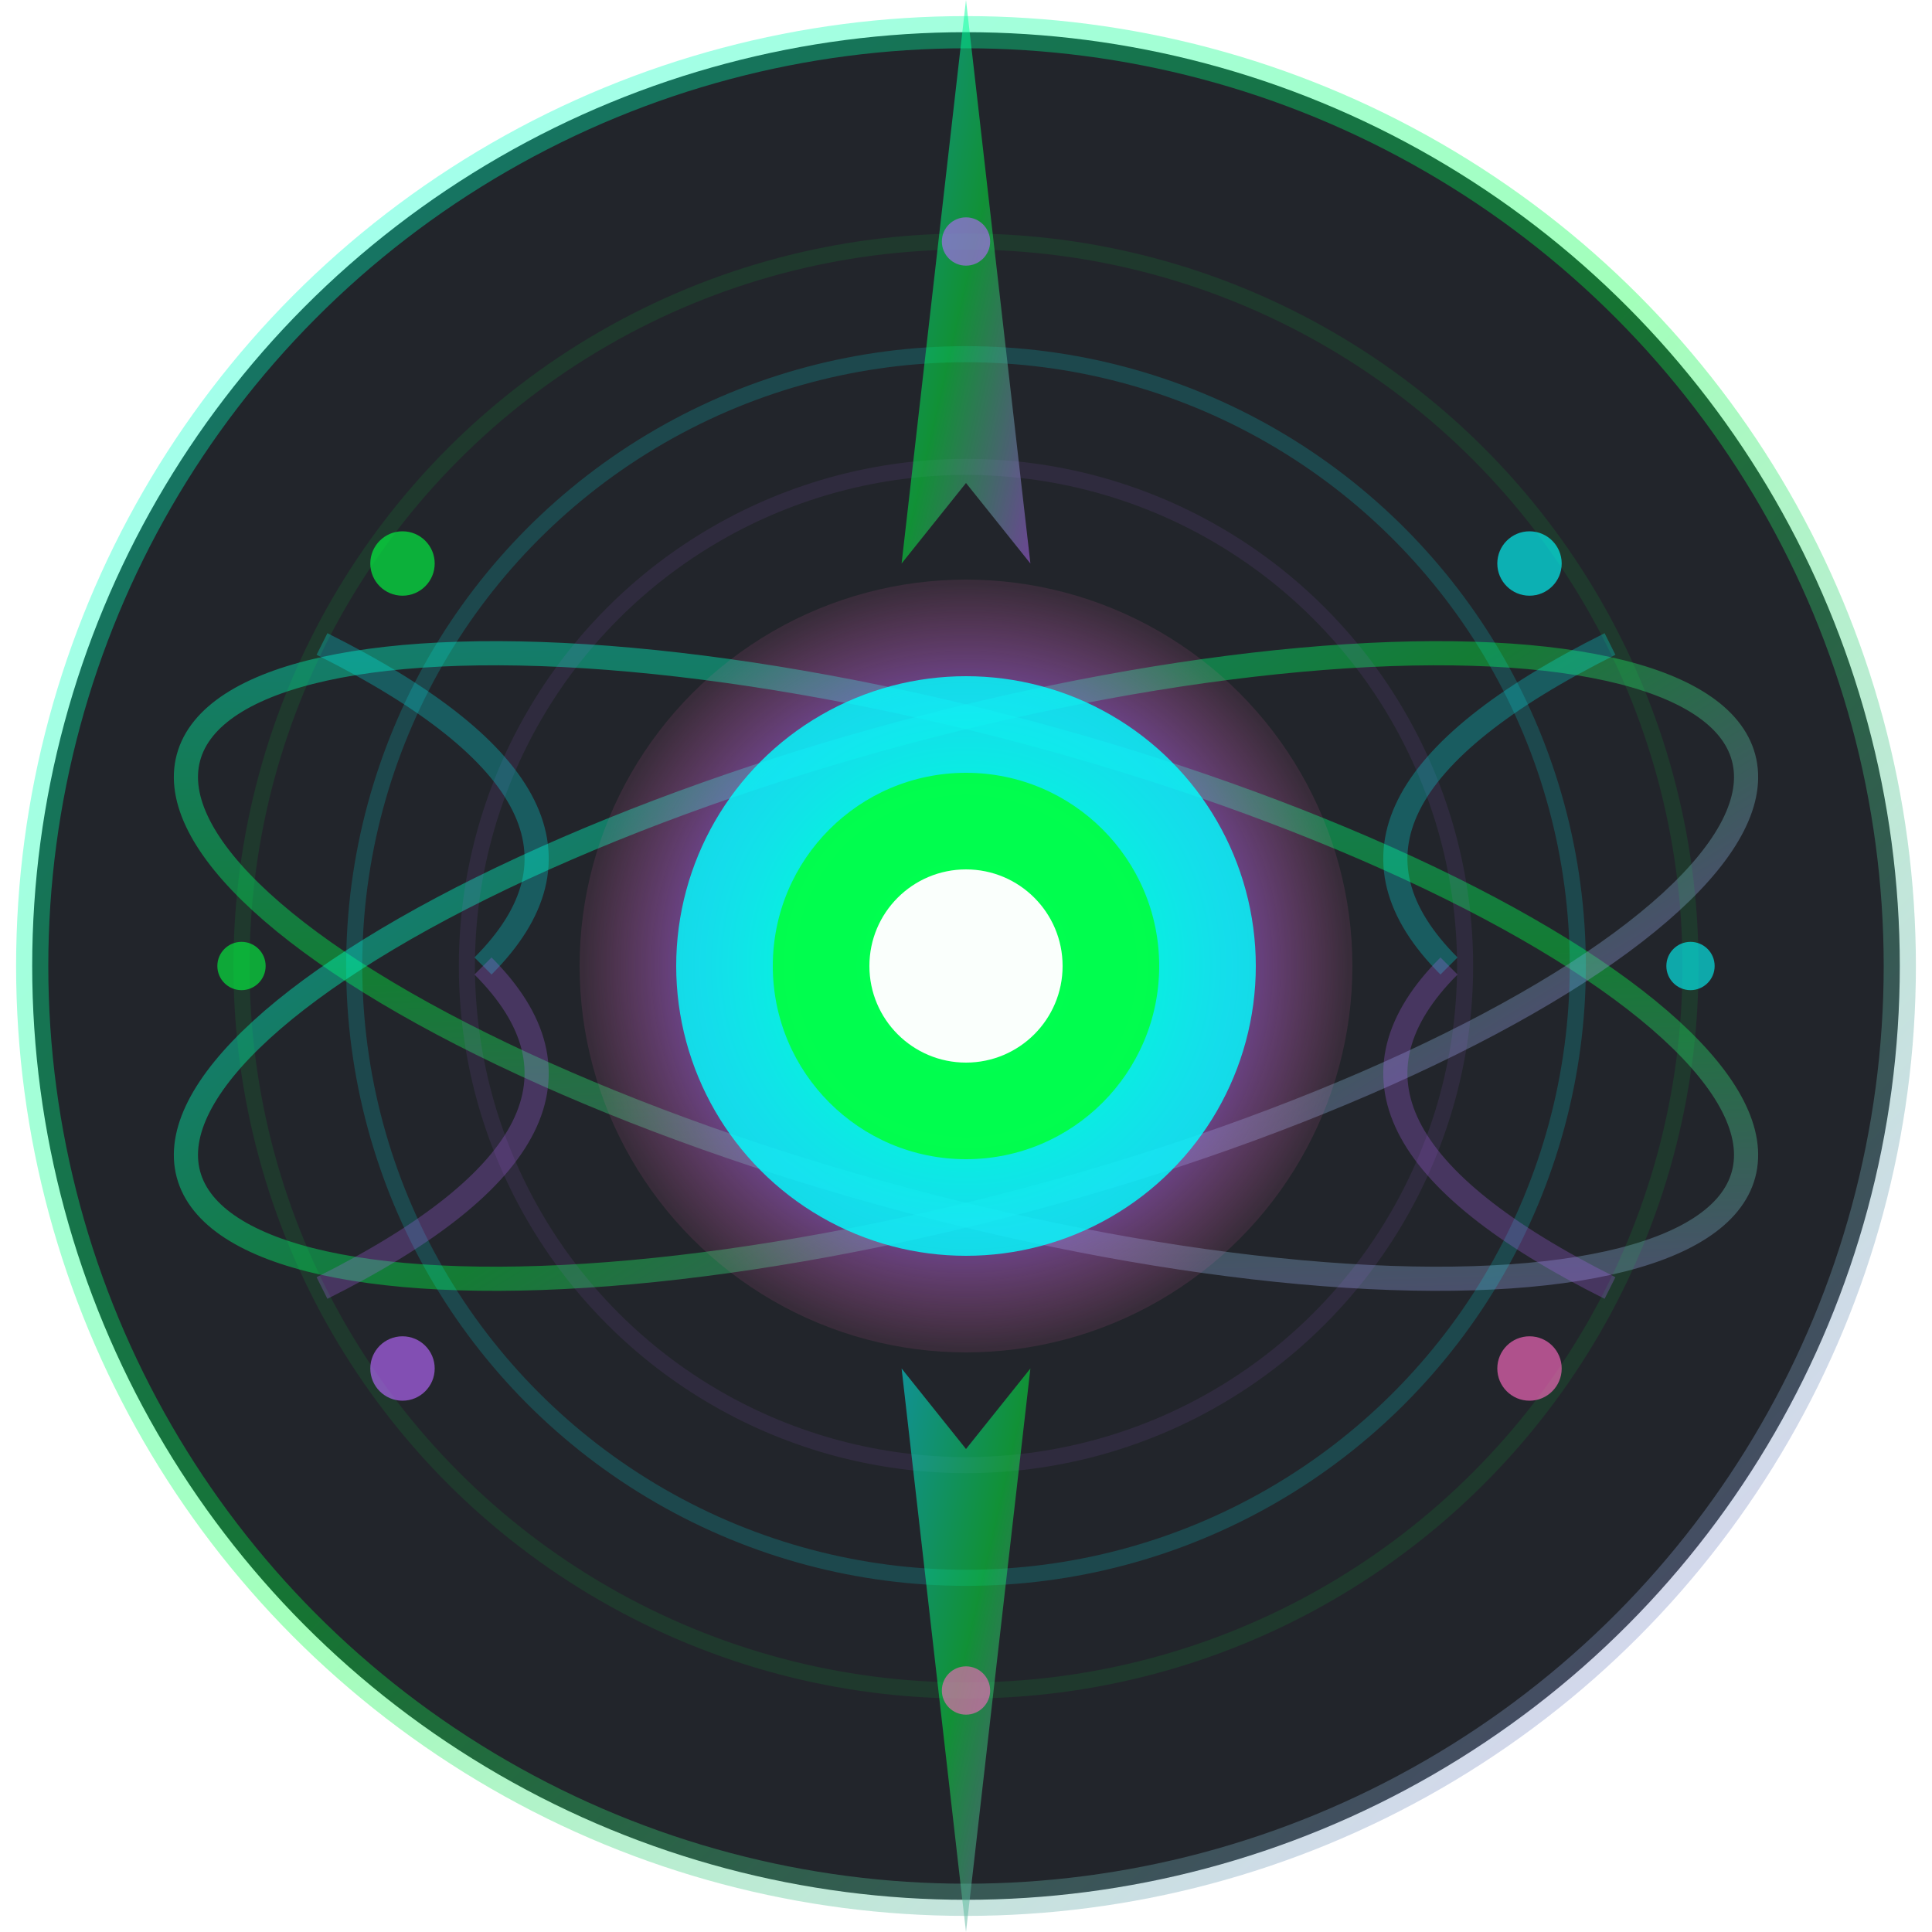<svg width="120" height="120" viewBox="0 0 120 120" xmlns="http://www.w3.org/2000/svg">
  <defs>
    <!-- Radial gradient for quasar glow -->
    <radialGradient id="quasarGlow" cx="50%" cy="50%" r="50%">
      <stop offset="0%" style="stop-color:#00ffff;stop-opacity:1" />
      <stop offset="40%" style="stop-color:#00ff41;stop-opacity:0.8" />
      <stop offset="70%" style="stop-color:#b967ff;stop-opacity:0.5" />
      <stop offset="100%" style="stop-color:#ff6ac1;stop-opacity:0.1" />
    </radialGradient>
    
    <!-- Outer glow filter -->
    <filter id="outerGlow">
      <feGaussianBlur stdDeviation="3" result="coloredBlur"/>
      <feMerge>
        <feMergeNode in="coloredBlur"/>
        <feMergeNode in="SourceGraphic"/>
      </feMerge>
    </filter>
    
    <!-- Inner energy glow -->
    <filter id="energyGlow">
      <feGaussianBlur stdDeviation="1.5" result="blur"/>
      <feColorMatrix in="blur" type="matrix" values="
        1 0 0 0 0
        0 1 0 0 0
        0 0 1 0 0
        0 0 0 2 0"/>
      <feMerge>
        <feMergeNode/>
        <feMergeNode in="SourceGraphic"/>
      </feMerge>
    </filter>
    
    <!-- Linear gradient for energy streams -->
    <linearGradient id="energyStream" x1="0%" y1="0%" x2="100%" y2="100%">
      <stop offset="0%" style="stop-color:#00ffff;stop-opacity:1" />
      <stop offset="50%" style="stop-color:#00ff41;stop-opacity:1" />
      <stop offset="100%" style="stop-color:#b967ff;stop-opacity:1" />
    </linearGradient>
  </defs>
  
  <!-- Background dark space -->
  <circle cx="60" cy="60" r="58" fill="#0a0e14" opacity="0.9"/>
  
  <!-- Outer accretion disk (rotated ellipses) -->
  <ellipse cx="60" cy="60" rx="50" ry="15" 
    fill="none" stroke="url(#energyStream)" stroke-width="1.5" opacity="0.4"
    transform="rotate(15 60 60)"/>
  <ellipse cx="60" cy="60" rx="50" ry="15" 
    fill="none" stroke="url(#energyStream)" stroke-width="1.5" opacity="0.4"
    transform="rotate(-15 60 60)"/>
  
  <!-- Energy field rings -->
  <circle cx="60" cy="60" r="45" 
    fill="none" stroke="#00ff41" stroke-width="1" opacity="0.3"
    filter="url(#energyGlow)"/>
  <circle cx="60" cy="60" r="38" 
    fill="none" stroke="#00ffff" stroke-width="1" opacity="0.4"
    filter="url(#energyGlow)"/>
  <circle cx="60" cy="60" r="31" 
    fill="none" stroke="#b967ff" stroke-width="1" opacity="0.3"
    filter="url(#energyGlow)"/>
  
  <!-- Central quasar core -->
  <circle cx="60" cy="60" r="24" 
    fill="url(#quasarGlow)" 
    filter="url(#outerGlow)"/>
  
  <!-- Bright center singularity -->
  <circle cx="60" cy="60" r="18" 
    fill="#00ffff" opacity="0.9"
    filter="url(#energyGlow)"/>
  <circle cx="60" cy="60" r="12" 
    fill="#00ff41" opacity="0.95"
    filter="url(#energyGlow)"/>
  <circle cx="60" cy="60" r="6" 
    fill="#ffffff" opacity="0.98"/>
  
  <!-- Energy jets (top and bottom) -->
  <path d="M 60 0 L 56 35 L 60 30 L 64 35 Z" 
    fill="url(#energyStream)" opacity="0.7"
    filter="url(#energyGlow)"/>
  <path d="M 60 120 L 56 85 L 60 90 L 64 85 Z" 
    fill="url(#energyStream)" opacity="0.7"
    filter="url(#energyGlow)"/>
  
  <!-- Gravitational lensing effect (curved light paths) -->
  <path d="M 20 40 Q 40 50 30 60" 
    stroke="#00ffff" stroke-width="1.5" fill="none" opacity="0.5"
    filter="url(#energyGlow)"/>
  <path d="M 100 40 Q 80 50 90 60" 
    stroke="#00ffff" stroke-width="1.5" fill="none" opacity="0.5"
    filter="url(#energyGlow)"/>
  <path d="M 20 80 Q 40 70 30 60" 
    stroke="#b967ff" stroke-width="1.5" fill="none" opacity="0.5"
    filter="url(#energyGlow)"/>
  <path d="M 100 80 Q 80 70 90 60" 
    stroke="#b967ff" stroke-width="1.5" fill="none" opacity="0.5"
    filter="url(#energyGlow)"/>
  
  <!-- Stellar matter particles being drawn in -->
  <circle cx="25" cy="35" r="2" fill="#00ff41" opacity="0.8" filter="url(#outerGlow)"/>
  <circle cx="95" cy="35" r="2" fill="#00ffff" opacity="0.8" filter="url(#outerGlow)"/>
  <circle cx="25" cy="85" r="2" fill="#b967ff" opacity="0.8" filter="url(#outerGlow)"/>
  <circle cx="95" cy="85" r="2" fill="#ff6ac1" opacity="0.8" filter="url(#outerGlow)"/>
  <circle cx="15" cy="60" r="1.5" fill="#00ff41" opacity="0.6"/>
  <circle cx="105" cy="60" r="1.5" fill="#00ffff" opacity="0.6"/>
  <circle cx="60" cy="15" r="1.5" fill="#b967ff" opacity="0.6"/>
  <circle cx="60" cy="105" r="1.5" fill="#ff6ac1" opacity="0.6"/>
  
  <!-- Outer frame ring -->
  <circle cx="60" cy="60" r="58" 
    fill="none" stroke="url(#energyStream)" stroke-width="2"
    opacity="0.6" filter="url(#outerGlow)"/>
</svg>
